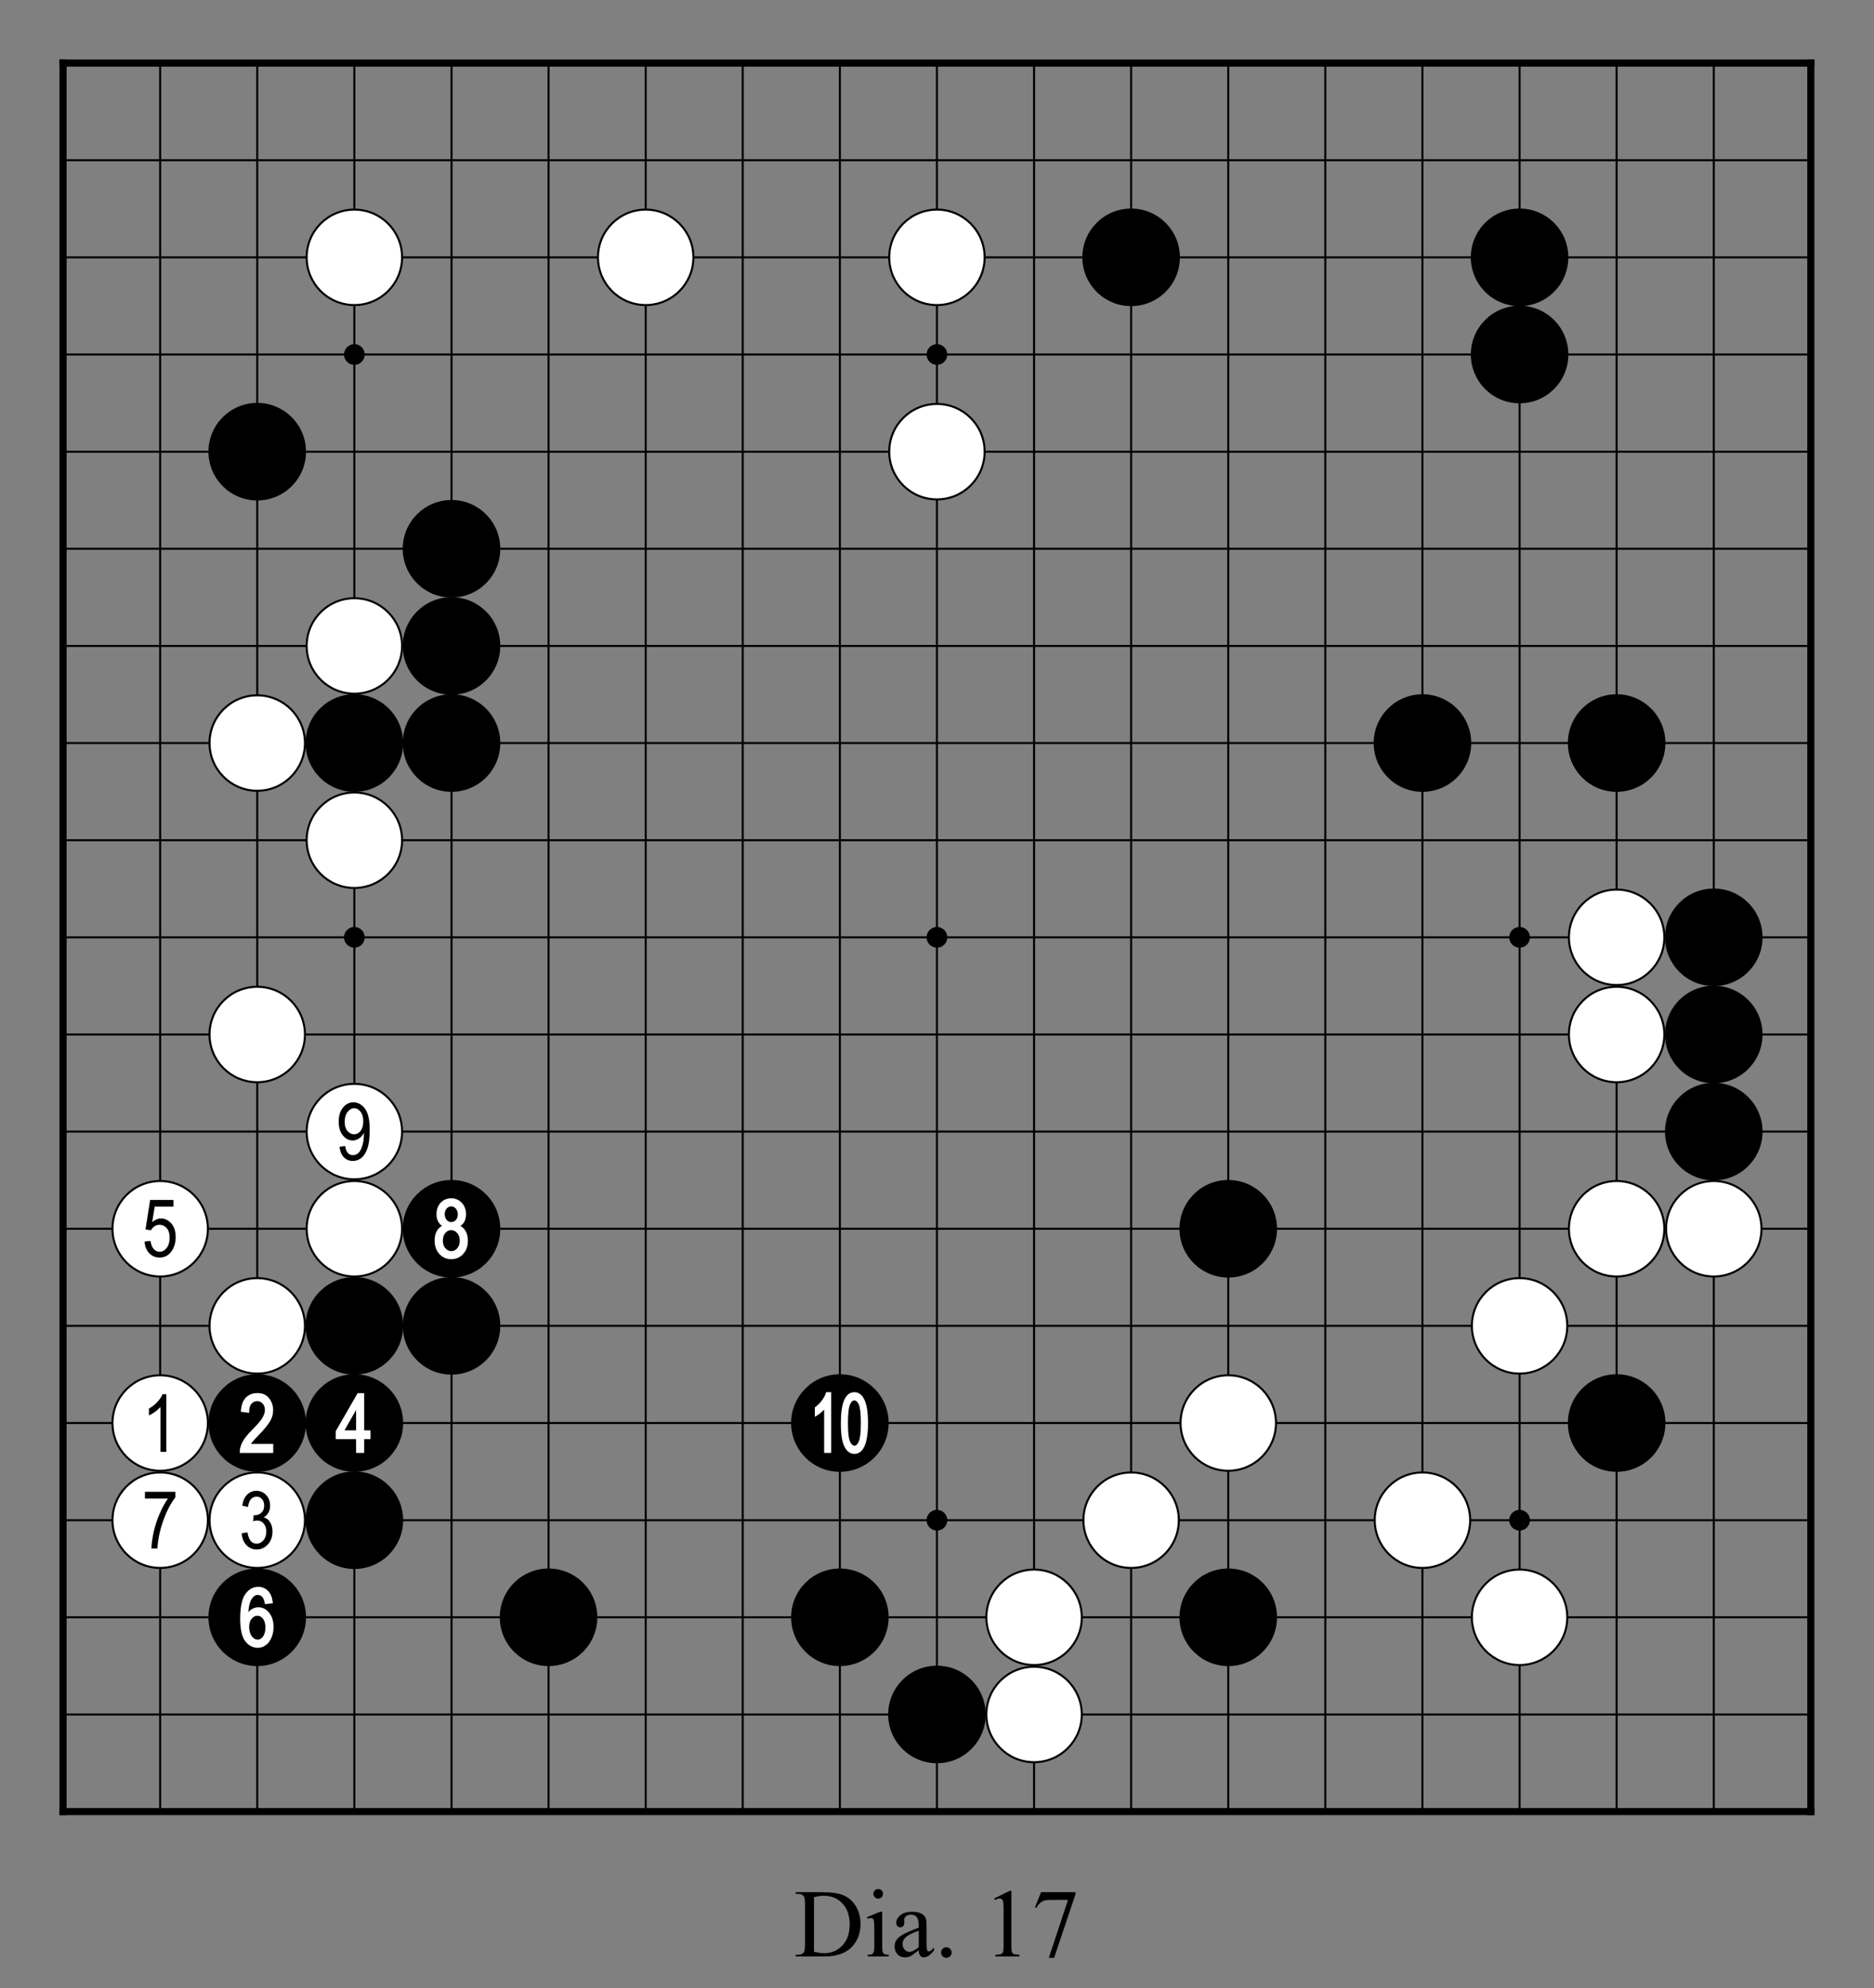 <?xml version="1.0" encoding="utf-8" standalone="no"?>
<!DOCTYPE svg PUBLIC "-//W3C//DTD SVG 1.0//EN" "http://www.w3.org/TR/SVG/DTD/svg11.dtd" >
<svg version="1.1" baseProfile="full"  width="319.134" height="338.465" viewBox="0 0 229.776 243.694" preserveAspectRatio="xMidYMid" xmlns="http://www.w3.org/2000/svg" >

<rect x="0" y="0" width="229.776" height="243.694" fill="#808080" stroke="none"/>

<g lengthAdjust="spacingAndGlyphs" xml:space='preserve' >
<g  transform="translate(1.19,1.19)" >
<path d="
M0.0 0.0
L0.0 227.39
L227.39 227.39
L227.39 0.0
Z
" fill="none" fill-rule="nonzero" />
<line x1="6.54" y1="6.54" x2="6.54" y2="220.84" fill="none" stroke="black" stroke-width="0.87px" stroke-linecap="square" />
<line x1="18.45" y1="6.54" x2="18.45" y2="220.84" fill="none" stroke="black" stroke-width="0.25px" stroke-linecap="butt" />
<line x1="30.35" y1="6.54" x2="30.35" y2="220.84" fill="none" stroke="black" stroke-width="0.25px" stroke-linecap="butt" />
<line x1="42.26" y1="6.54" x2="42.26" y2="220.84" fill="none" stroke="black" stroke-width="0.25px" stroke-linecap="butt" />
<line x1="54.17" y1="6.54" x2="54.17" y2="220.84" fill="none" stroke="black" stroke-width="0.25px" stroke-linecap="butt" />
<line x1="66.07" y1="6.54" x2="66.07" y2="220.84" fill="none" stroke="black" stroke-width="0.25px" stroke-linecap="butt" />
<line x1="77.98" y1="6.54" x2="77.98" y2="220.84" fill="none" stroke="black" stroke-width="0.25px" stroke-linecap="butt" />
<line x1="89.88" y1="6.54" x2="89.88" y2="220.84" fill="none" stroke="black" stroke-width="0.25px" stroke-linecap="butt" />
<line x1="101.79" y1="6.54" x2="101.79" y2="220.84" fill="none" stroke="black" stroke-width="0.25px" stroke-linecap="butt" />
<line x1="113.69" y1="6.54" x2="113.69" y2="220.84" fill="none" stroke="black" stroke-width="0.25px" stroke-linecap="butt" />
<line x1="125.60" y1="6.54" x2="125.60" y2="220.84" fill="none" stroke="black" stroke-width="0.25px" stroke-linecap="butt" />
<line x1="137.50" y1="6.54" x2="137.50" y2="220.84" fill="none" stroke="black" stroke-width="0.25px" stroke-linecap="butt" />
<line x1="149.41" y1="6.54" x2="149.41" y2="220.84" fill="none" stroke="black" stroke-width="0.25px" stroke-linecap="butt" />
<line x1="161.31" y1="6.54" x2="161.31" y2="220.84" fill="none" stroke="black" stroke-width="0.25px" stroke-linecap="butt" />
<line x1="173.22" y1="6.54" x2="173.22" y2="220.84" fill="none" stroke="black" stroke-width="0.25px" stroke-linecap="butt" />
<line x1="185.13" y1="6.54" x2="185.13" y2="220.84" fill="none" stroke="black" stroke-width="0.25px" stroke-linecap="butt" />
<line x1="197.03" y1="6.54" x2="197.03" y2="220.84" fill="none" stroke="black" stroke-width="0.25px" stroke-linecap="butt" />
<line x1="208.94" y1="6.54" x2="208.94" y2="220.84" fill="none" stroke="black" stroke-width="0.25px" stroke-linecap="butt" />
<line x1="220.84" y1="6.54" x2="220.84" y2="220.84" fill="none" stroke="black" stroke-width="0.87px" stroke-linecap="square" />
<line x1="6.54" y1="6.54" x2="220.84" y2="6.54" fill="none" stroke="black" stroke-width="0.87px" stroke-linecap="square" />
<line x1="6.54" y1="18.45" x2="220.84" y2="18.45" fill="none" stroke="black" stroke-width="0.25px" stroke-linecap="butt" />
<line x1="6.54" y1="30.35" x2="220.84" y2="30.35" fill="none" stroke="black" stroke-width="0.25px" stroke-linecap="butt" />
<line x1="6.54" y1="42.26" x2="220.84" y2="42.26" fill="none" stroke="black" stroke-width="0.25px" stroke-linecap="butt" />
<line x1="6.54" y1="54.17" x2="220.84" y2="54.17" fill="none" stroke="black" stroke-width="0.25px" stroke-linecap="butt" />
<line x1="6.54" y1="66.07" x2="220.84" y2="66.07" fill="none" stroke="black" stroke-width="0.25px" stroke-linecap="butt" />
<line x1="6.54" y1="77.98" x2="220.84" y2="77.98" fill="none" stroke="black" stroke-width="0.25px" stroke-linecap="butt" />
<line x1="6.54" y1="89.88" x2="220.84" y2="89.88" fill="none" stroke="black" stroke-width="0.25px" stroke-linecap="butt" />
<line x1="6.54" y1="101.79" x2="220.84" y2="101.79" fill="none" stroke="black" stroke-width="0.25px" stroke-linecap="butt" />
<line x1="6.54" y1="113.69" x2="220.84" y2="113.69" fill="none" stroke="black" stroke-width="0.25px" stroke-linecap="butt" />
<line x1="6.54" y1="125.60" x2="220.84" y2="125.60" fill="none" stroke="black" stroke-width="0.25px" stroke-linecap="butt" />
<line x1="6.54" y1="137.50" x2="220.84" y2="137.50" fill="none" stroke="black" stroke-width="0.25px" stroke-linecap="butt" />
<line x1="6.54" y1="149.41" x2="220.84" y2="149.41" fill="none" stroke="black" stroke-width="0.25px" stroke-linecap="butt" />
<line x1="6.54" y1="161.31" x2="220.84" y2="161.31" fill="none" stroke="black" stroke-width="0.25px" stroke-linecap="butt" />
<line x1="6.54" y1="173.22" x2="220.84" y2="173.22" fill="none" stroke="black" stroke-width="0.25px" stroke-linecap="butt" />
<line x1="6.54" y1="185.13" x2="220.84" y2="185.13" fill="none" stroke="black" stroke-width="0.25px" stroke-linecap="butt" />
<line x1="6.54" y1="197.03" x2="220.84" y2="197.03" fill="none" stroke="black" stroke-width="0.25px" stroke-linecap="butt" />
<line x1="6.54" y1="208.94" x2="220.84" y2="208.94" fill="none" stroke="black" stroke-width="0.25px" stroke-linecap="butt" />
<line x1="6.54" y1="220.84" x2="220.84" y2="220.84" fill="none" stroke="black" stroke-width="0.87px" stroke-linecap="square" />
<circle cx="18.45" cy="149.41" r="5.85" fill="white"/>
<circle cx="18.45" cy="149.41" r="5.85" fill="none" stroke="black" stroke-width="0.25px"/>
<circle cx="18.45" cy="173.22" r="5.85" fill="white"/>
<circle cx="18.45" cy="173.22" r="5.85" fill="none" stroke="black" stroke-width="0.25px"/>
<circle cx="18.45" cy="185.13" r="5.85" fill="white"/>
<circle cx="18.45" cy="185.13" r="5.85" fill="none" stroke="black" stroke-width="0.25px"/>
<circle cx="30.35" cy="54.17" r="5.98" fill="black"/>
<circle cx="30.35" cy="89.88" r="5.85" fill="white"/>
<circle cx="30.35" cy="89.88" r="5.85" fill="none" stroke="black" stroke-width="0.25px"/>
<circle cx="30.35" cy="125.60" r="5.85" fill="white"/>
<circle cx="30.35" cy="125.60" r="5.85" fill="none" stroke="black" stroke-width="0.25px"/>
<circle cx="30.35" cy="161.31" r="5.85" fill="white"/>
<circle cx="30.35" cy="161.31" r="5.85" fill="none" stroke="black" stroke-width="0.25px"/>
<circle cx="30.35" cy="173.22" r="5.98" fill="black"/>
<circle cx="30.35" cy="185.13" r="5.85" fill="white"/>
<circle cx="30.35" cy="185.13" r="5.85" fill="none" stroke="black" stroke-width="0.25px"/>
<circle cx="30.35" cy="197.03" r="5.98" fill="black"/>
<circle cx="42.26" cy="30.35" r="5.85" fill="white"/>
<circle cx="42.26" cy="30.35" r="5.85" fill="none" stroke="black" stroke-width="0.25px"/>
<circle cx="42.26" cy="42.26" r="1.27" fill="black"/>
<circle cx="42.26" cy="77.98" r="5.85" fill="white"/>
<circle cx="42.26" cy="77.98" r="5.85" fill="none" stroke="black" stroke-width="0.25px"/>
<circle cx="42.26" cy="89.88" r="5.98" fill="black"/>
<circle cx="42.26" cy="101.79" r="5.85" fill="white"/>
<circle cx="42.26" cy="101.79" r="5.85" fill="none" stroke="black" stroke-width="0.25px"/>
<circle cx="42.26" cy="113.69" r="1.27" fill="black"/>
<circle cx="42.26" cy="137.50" r="5.85" fill="white"/>
<circle cx="42.26" cy="137.50" r="5.85" fill="none" stroke="black" stroke-width="0.25px"/>
<circle cx="42.26" cy="149.41" r="5.85" fill="white"/>
<circle cx="42.26" cy="149.41" r="5.85" fill="none" stroke="black" stroke-width="0.25px"/>
<circle cx="42.26" cy="161.31" r="5.98" fill="black"/>
<circle cx="42.26" cy="173.22" r="5.98" fill="black"/>
<circle cx="42.26" cy="185.13" r="5.98" fill="black"/>
<circle cx="54.17" cy="66.07" r="5.98" fill="black"/>
<circle cx="54.17" cy="77.98" r="5.98" fill="black"/>
<circle cx="54.17" cy="89.88" r="5.98" fill="black"/>
<circle cx="54.17" cy="149.41" r="5.98" fill="black"/>
<circle cx="54.17" cy="161.31" r="5.98" fill="black"/>
<circle cx="66.07" cy="197.03" r="5.98" fill="black"/>
<circle cx="77.98" cy="30.35" r="5.85" fill="white"/>
<circle cx="77.98" cy="30.35" r="5.85" fill="none" stroke="black" stroke-width="0.25px"/>
<circle cx="101.79" cy="173.22" r="5.98" fill="black"/>
<circle cx="101.79" cy="197.03" r="5.98" fill="black"/>
<circle cx="113.69" cy="30.35" r="5.85" fill="white"/>
<circle cx="113.69" cy="30.35" r="5.85" fill="none" stroke="black" stroke-width="0.25px"/>
<circle cx="113.69" cy="42.26" r="1.27" fill="black"/>
<circle cx="113.69" cy="54.17" r="5.85" fill="white"/>
<circle cx="113.69" cy="54.17" r="5.85" fill="none" stroke="black" stroke-width="0.25px"/>
<circle cx="113.69" cy="113.69" r="1.27" fill="black"/>
<circle cx="113.69" cy="185.13" r="1.27" fill="black"/>
<circle cx="113.69" cy="208.94" r="5.98" fill="black"/>
<circle cx="125.60" cy="197.03" r="5.85" fill="white"/>
<circle cx="125.60" cy="197.03" r="5.85" fill="none" stroke="black" stroke-width="0.25px"/>
<circle cx="125.60" cy="208.94" r="5.85" fill="white"/>
<circle cx="125.60" cy="208.94" r="5.85" fill="none" stroke="black" stroke-width="0.25px"/>
<circle cx="137.50" cy="30.35" r="5.98" fill="black"/>
<circle cx="137.50" cy="185.13" r="5.85" fill="white"/>
<circle cx="137.50" cy="185.13" r="5.85" fill="none" stroke="black" stroke-width="0.25px"/>
<circle cx="149.41" cy="149.41" r="5.98" fill="black"/>
<circle cx="149.41" cy="173.22" r="5.85" fill="white"/>
<circle cx="149.41" cy="173.22" r="5.85" fill="none" stroke="black" stroke-width="0.25px"/>
<circle cx="149.41" cy="197.03" r="5.98" fill="black"/>
<circle cx="173.22" cy="89.88" r="5.98" fill="black"/>
<circle cx="173.22" cy="185.13" r="5.85" fill="white"/>
<circle cx="173.22" cy="185.13" r="5.85" fill="none" stroke="black" stroke-width="0.25px"/>
<circle cx="185.13" cy="30.35" r="5.98" fill="black"/>
<circle cx="185.13" cy="42.26" r="5.98" fill="black"/>
<circle cx="185.13" cy="113.69" r="1.27" fill="black"/>
<circle cx="185.13" cy="161.31" r="5.85" fill="white"/>
<circle cx="185.13" cy="161.31" r="5.85" fill="none" stroke="black" stroke-width="0.25px"/>
<circle cx="185.13" cy="185.13" r="1.27" fill="black"/>
<circle cx="185.13" cy="197.03" r="5.85" fill="white"/>
<circle cx="185.13" cy="197.03" r="5.85" fill="none" stroke="black" stroke-width="0.25px"/>
<circle cx="197.03" cy="89.88" r="5.98" fill="black"/>
<circle cx="197.03" cy="113.69" r="5.85" fill="white"/>
<circle cx="197.03" cy="113.69" r="5.85" fill="none" stroke="black" stroke-width="0.25px"/>
<circle cx="197.03" cy="125.60" r="5.85" fill="white"/>
<circle cx="197.03" cy="125.60" r="5.85" fill="none" stroke="black" stroke-width="0.25px"/>
<circle cx="197.03" cy="149.41" r="5.85" fill="white"/>
<circle cx="197.03" cy="149.41" r="5.85" fill="none" stroke="black" stroke-width="0.25px"/>
<circle cx="197.03" cy="173.22" r="5.98" fill="black"/>
<circle cx="208.94" cy="113.69" r="5.98" fill="black"/>
<circle cx="208.94" cy="125.60" r="5.98" fill="black"/>
<circle cx="208.94" cy="137.50" r="5.98" fill="black"/>
<circle cx="208.94" cy="149.41" r="5.85" fill="white"/>
<circle cx="208.94" cy="149.41" r="5.85" fill="none" stroke="black" stroke-width="0.25px"/>
<path d="
M17.22 145.88
L16.65 149.49
L17.32 149.60
C17.43 149.38 17.58 149.22 17.76 149.10
C17.95 148.98 18.15 148.92 18.37 148.92
C18.72 148.92 19.02 149.06 19.25 149.33
C19.49 149.61 19.61 150.00 19.61 150.50
C19.61 151.04 19.48 151.46 19.24 151.77
C19.00 152.07 18.71 152.23 18.37 152.23
C18.10 152.23 17.87 152.12 17.66 151.90
C17.46 151.68 17.33 151.35 17.27 150.90
L16.53 150.98
C16.58 151.59 16.77 152.07 17.12 152.42
C17.46 152.77 17.88 152.94 18.38 152.94
C18.98 152.94 19.46 152.69 19.82 152.20
C20.18 151.71 20.35 151.12 20.35 150.43
C20.35 149.74 20.18 149.18 19.82 148.77
C19.46 148.36 19.04 148.15 18.56 148.15
C18.18 148.15 17.81 148.30 17.47 148.60
L17.78 146.70
L20.08 146.70
L20.08 145.88
Z
" fill="black" fill-rule="nonzero" />
<path d="
M18.74 169.69
C18.62 169.99 18.40 170.31 18.11 170.63
C17.81 170.96 17.46 171.23 17.07 171.45
L17.07 172.29
C17.30 172.19 17.55 172.04 17.83 171.84
C18.10 171.64 18.32 171.44 18.49 171.25
L18.49 176.75
L19.20 176.75
L19.20 169.69
Z
" fill="black" fill-rule="nonzero" />
<path d="
M16.58 181.65
L16.58 182.48
L19.40 182.48
C19.04 182.98 18.71 183.59 18.40 184.30
C18.09 185.01 17.84 185.76 17.66 186.54
C17.49 187.32 17.39 188.01 17.38 188.60
L18.11 188.60
C18.18 187.46 18.42 186.31 18.84 185.15
C19.26 183.99 19.75 183.05 20.31 182.33
L20.31 181.65
Z
" fill="black" fill-rule="nonzero" />
<path d="
M30.37 169.55
C29.79 169.55 29.32 169.73 28.96 170.10
C28.60 170.47 28.40 171.00 28.35 171.71
L28.34 171.85
L28.47 171.86
L29.20 171.95
L29.36 171.97
L29.36 171.81
C29.36 171.39 29.45 171.08 29.64 170.86
C29.82 170.65 30.06 170.54 30.34 170.54
C30.34 170.54 30.34 170.54 30.34 170.54
C30.35 170.54 30.35 170.54 30.35 170.54
C30.61 170.54 30.84 170.64 31.02 170.84
C31.20 171.04 31.29 171.30 31.29 171.62
C31.29 171.90 31.20 172.21 31.00 172.55
C30.81 172.90 30.38 173.40 29.73 174.05
C29.15 174.63 28.75 175.13 28.53 175.56
C28.31 176.00 28.20 176.40 28.21 176.76
L28.21 176.89
L32.31 176.89
L32.31 176.75
L32.31 175.92
L32.31 175.78
L29.58 175.78
C29.63 175.70 29.69 175.62 29.75 175.54
C29.87 175.39 30.14 175.10 30.56 174.67
C31.23 173.97 31.68 173.42 31.93 173.00
C32.18 172.56 32.30 172.11 32.30 171.64
C32.30 171.10 32.14 170.62 31.82 170.20
C31.49 169.76 31.00 169.55 30.37 169.55
Z
" fill="white" fill-rule="nonzero" />
<path d="
M30.25 181.53
C29.81 181.53 29.43 181.68 29.12 181.99
C28.80 182.30 28.60 182.75 28.51 183.35
L29.22 183.51
C29.27 183.08 29.39 182.77 29.57 182.56
C29.76 182.35 29.99 182.24 30.26 182.24
C30.53 182.24 30.75 182.34 30.93 182.54
C31.11 182.74 31.20 183.01 31.20 183.34
C31.20 183.69 31.10 183.98 30.88 184.19
C30.66 184.41 30.38 184.52 30.03 184.52
L29.92 184.51
L29.84 185.26
C30.03 185.20 30.20 185.17 30.34 185.17
C30.65 185.17 30.92 185.29 31.14 185.54
C31.35 185.79 31.46 186.12 31.46 186.53
C31.46 186.97 31.34 187.32 31.11 187.60
C30.87 187.87 30.59 188.01 30.27 188.01
C29.67 188.01 29.30 187.54 29.15 186.62
L28.44 186.74
C28.49 187.34 28.68 187.82 29.02 188.18
C29.37 188.54 29.78 188.72 30.28 188.72
C30.81 188.72 31.26 188.52 31.65 188.10
C32.03 187.69 32.22 187.16 32.22 186.52
C32.22 186.21 32.17 185.94 32.08 185.69
C31.98 185.45 31.86 185.25 31.71 185.10
C31.56 184.95 31.37 184.85 31.14 184.78
C31.39 184.64 31.59 184.45 31.72 184.20
C31.86 183.96 31.93 183.67 31.93 183.35
C31.93 182.83 31.77 182.39 31.44 182.05
C31.12 181.70 30.72 181.53 30.25 181.53
Z
" fill="black" fill-rule="nonzero" />
<path d="
M29.26 196.39
L29.26 196.39
C29.26 196.39 29.26 196.39 29.26 196.39
L29.26 196.39
C29.26 196.39 29.26 196.39 29.26 196.39
Z
M30.37 196.84
C30.63 196.84 30.86 196.96 31.05 197.20
C31.25 197.45 31.35 197.81 31.35 198.28
C31.35 198.75 31.25 199.13 31.05 199.39
C30.86 199.65 30.65 199.77 30.41 199.77
C30.41 199.77 30.41 199.77 30.41 199.77
C30.41 199.77 30.41 199.77 30.41 199.77
C30.14 199.77 29.90 199.64 29.69 199.36
C29.47 199.08 29.36 198.70 29.36 198.22
C29.36 197.79 29.46 197.45 29.67 197.20
C29.87 196.96 30.10 196.84 30.36 196.84
C30.36 196.84 30.36 196.84 30.36 196.84
C30.36 196.84 30.37 196.84 30.37 196.84
Z
M30.47 193.30
C29.82 193.30 29.28 193.61 28.86 194.23
C28.46 194.83 28.26 195.82 28.26 197.21
C28.26 198.47 28.46 199.37 28.85 199.92
C29.26 200.48 29.78 200.76 30.41 200.77
C30.76 200.77 31.08 200.67 31.37 200.47
C31.67 200.27 31.90 199.97 32.08 199.56
C32.26 199.16 32.35 198.71 32.35 198.22
C32.35 197.50 32.17 196.91 31.81 196.47
C31.44 196.02 31.01 195.80 30.50 195.80
C30.20 195.80 29.91 195.88 29.64 196.06
C29.50 196.15 29.38 196.26 29.26 196.39
L29.26 196.39
C29.30 195.79 29.40 195.32 29.56 194.98
C29.68 194.74 29.81 194.57 29.96 194.45
C30.09 194.34 30.25 194.29 30.42 194.29
C30.43 194.29 30.43 194.29 30.43 194.29
C30.43 194.29 30.43 194.29 30.43 194.29
C30.65 194.29 30.84 194.39 31.00 194.58
C31.11 194.71 31.20 194.95 31.27 195.28
L31.29 195.41
L31.42 195.40
L32.12 195.33
L32.27 195.32
L32.25 195.17
C32.18 194.57 31.99 194.11 31.67 193.79
C31.35 193.46 30.95 193.30 30.47 193.30
Z
" fill="white" fill-rule="nonzero" />
<path d="
M42.24 134.63
C42.53 134.63 42.79 134.77 43.01 135.06
C43.24 135.35 43.35 135.74 43.35 136.24
C43.35 136.75 43.24 137.14 43.02 137.41
C42.81 137.69 42.54 137.83 42.23 137.83
C41.91 137.83 41.64 137.69 41.41 137.42
C41.18 137.14 41.07 136.78 41.07 136.32
C41.07 135.80 41.19 135.39 41.43 135.09
C41.67 134.78 41.94 134.63 42.24 134.63
Z
M42.16 133.91
C41.65 133.91 41.22 134.12 40.87 134.55
C40.52 134.97 40.34 135.55 40.34 136.29
C40.34 137.00 40.51 137.56 40.85 137.97
C41.19 138.39 41.60 138.59 42.07 138.59
C42.33 138.59 42.58 138.51 42.83 138.34
C43.08 138.17 43.28 137.95 43.43 137.66
L43.43 137.84
C43.43 138.39 43.36 138.87 43.22 139.28
C43.09 139.69 42.93 139.98 42.73 140.14
C42.54 140.31 42.32 140.39 42.09 140.39
C41.56 140.39 41.24 140.01 41.13 139.27
L40.45 139.35
C40.50 139.92 40.68 140.35 40.97 140.65
C41.27 140.95 41.63 141.10 42.07 141.10
C42.46 141.10 42.81 140.97 43.12 140.73
C43.43 140.48 43.68 140.09 43.86 139.56
C44.05 139.02 44.14 138.27 44.14 137.30
C44.14 136.44 44.05 135.77 43.88 135.31
C43.71 134.85 43.47 134.50 43.16 134.27
C42.85 134.03 42.52 133.91 42.16 133.91
Z
" fill="black" fill-rule="nonzero" />
<path d="
M42.47 171.62
L42.47 174.12
L41.05 174.12
L42.47 171.62
Z
M42.66 169.56
L42.62 169.63
L39.99 174.19
L39.97 174.22
L39.97 174.26
L39.97 175.05
L39.97 175.20
L42.47 175.20
L42.47 176.74
L42.47 176.88
L43.46 176.88
L43.46 176.74
L43.46 175.20
L44.24 175.20
L44.24 175.05
L44.24 174.26
L44.24 174.12
L43.46 174.12
L43.46 169.70
L43.46 169.56
Z
" fill="white" fill-rule="nonzero" />
<path d="
M54.13 146.67
C54.13 146.67 54.14 146.67 54.14 146.67
C54.14 146.67 54.14 146.67 54.14 146.67
C54.35 146.67 54.54 146.76 54.70 146.94
C54.86 147.12 54.94 147.36 54.94 147.65
C54.94 147.93 54.86 148.16 54.70 148.34
C54.55 148.51 54.37 148.59 54.15 148.59
C54.15 148.59 54.15 148.59 54.15 148.59
C54.15 148.59 54.14 148.59 54.14 148.59
C53.92 148.59 53.73 148.51 53.58 148.33
C53.42 148.16 53.34 147.91 53.34 147.60
C53.34 147.33 53.42 147.11 53.58 146.93
C53.74 146.76 53.92 146.67 54.13 146.67
Z
M54.12 149.58
C54.13 149.58 54.13 149.58 54.13 149.58
C54.13 149.58 54.13 149.58 54.13 149.58
C54.41 149.58 54.66 149.70 54.86 149.93
C55.07 150.17 55.18 150.48 55.18 150.88
C55.18 151.27 55.07 151.58 54.87 151.81
C54.67 152.04 54.43 152.15 54.15 152.15
C54.15 152.15 54.15 152.15 54.15 152.15
C54.15 152.15 54.14 152.15 54.14 152.15
C53.86 152.15 53.62 152.03 53.42 151.80
C53.21 151.56 53.11 151.25 53.11 150.85
C53.11 150.47 53.21 150.16 53.41 149.93
C53.61 149.70 53.85 149.58 54.12 149.58
Z
M54.13 145.67
C53.61 145.68 53.18 145.86 52.84 146.22
C52.50 146.59 52.33 147.05 52.33 147.63
C52.33 148.01 52.41 148.33 52.57 148.59
C52.68 148.77 52.83 148.93 53.01 149.05
L53.01 149.05
C52.77 149.18 52.57 149.37 52.41 149.61
C52.20 149.94 52.10 150.35 52.10 150.85
C52.10 151.53 52.29 152.08 52.68 152.50
C53.07 152.93 53.56 153.14 54.15 153.14
C54.73 153.14 55.21 152.93 55.60 152.50
C55.99 152.08 56.18 151.54 56.18 150.88
C56.18 150.39 56.08 149.99 55.88 149.66
C55.73 149.40 55.52 149.20 55.27 149.06
L55.27 149.06
C55.46 148.93 55.61 148.77 55.72 148.59
C55.87 148.33 55.95 148.02 55.95 147.65
C55.95 147.08 55.78 146.60 55.43 146.23
C55.09 145.86 54.65 145.68 54.13 145.67
Z
" fill="white" fill-rule="nonzero" />
<path d="
M103.55 170.45
C103.55 170.45 103.55 170.45 103.55 170.45
C103.55 170.45 103.55 170.45 103.55 170.45
C103.66 170.45 103.75 170.49 103.84 170.56
C103.94 170.65 104.03 170.78 104.11 170.95
C104.28 171.33 104.36 172.08 104.36 173.22
C104.36 174.35 104.28 175.10 104.11 175.48
C104.03 175.66 103.94 175.80 103.85 175.88
C103.77 175.96 103.68 176.00 103.58 176.00
C103.58 176.00 103.58 176.00 103.58 176.00
C103.58 176.00 103.58 176.00 103.58 176.00
C103.48 176.00 103.38 175.96 103.30 175.88
C103.20 175.80 103.11 175.67 103.03 175.49
C102.86 175.11 102.78 174.36 102.78 173.22
C102.78 172.10 102.86 171.34 103.03 170.96
C103.11 170.78 103.19 170.65 103.29 170.56
C103.37 170.49 103.45 170.45 103.55 170.45
Z
M100.10 169.44
L100.07 169.54
C99.98 169.84 99.81 170.14 99.58 170.46
C99.35 170.77 99.08 171.04 98.77 171.26
L98.72 171.30
L98.72 171.37
L98.72 172.22
L98.71 172.46
L98.93 172.34
C99.12 172.23 99.34 172.07 99.57 171.86
C99.67 171.76 99.77 171.67 99.86 171.57
L99.86 171.57
L99.86 176.74
L99.86 176.88
L100.72 176.88
L100.72 176.74
L100.72 169.58
L100.72 169.44
Z
M103.58 169.44
C103.29 169.44 103.04 169.53 102.82 169.70
C102.62 169.87 102.44 170.12 102.30 170.45
C102.04 171.08 101.91 172.01 101.91 173.22
C101.91 174.58 102.05 175.54 102.35 176.11
C102.50 176.40 102.67 176.62 102.87 176.77
C103.08 176.92 103.31 177.00 103.57 177.00
C103.85 177.00 104.10 176.91 104.32 176.74
C104.53 176.57 104.70 176.32 104.84 175.99
C105.10 175.35 105.24 174.43 105.24 173.22
C105.24 171.88 105.08 170.89 104.75 170.27
C104.62 170.00 104.45 169.79 104.25 169.66
C104.05 169.51 103.83 169.44 103.58 169.44
Z
" fill="white" fill-rule="nonzero" />
</g>
<g  transform="translate(1.19,228.58)" >
<path d="
M106.49 2.94
C106.33 2.94 106.19 3.00 106.07 3.11
C105.96 3.23 105.90 3.37 105.90 3.53
C105.90 3.69 105.96 3.83 106.08 3.95
C106.19 4.07 106.33 4.12 106.49 4.12
C106.66 4.12 106.80 4.07 106.91 3.95
C107.02 3.83 107.08 3.69 107.08 3.53
C107.08 3.37 107.02 3.23 106.91 3.11
C106.80 3.00 106.66 2.94 106.49 2.94
Z
M111.46 8.04
L111.46 10.07
C110.98 10.46 110.60 10.65 110.30 10.65
C110.08 10.65 109.89 10.56 109.73 10.37
C109.56 10.19 109.48 9.96 109.48 9.68
C109.48 9.46 109.54 9.25 109.67 9.07
C109.81 8.88 110.02 8.70 110.33 8.53
C110.50 8.44 110.88 8.27 111.46 8.04
Z
M99.82 3.77
C100.75 3.77 101.51 4.08 102.10 4.71
C102.69 5.34 102.99 6.20 102.99 7.29
C102.99 8.37 102.69 9.23 102.10 9.86
C101.51 10.49 100.76 10.81 99.86 10.81
C99.53 10.81 99.12 10.75 98.62 10.64
L98.62 3.94
C99.07 3.83 99.47 3.77 99.82 3.77
Z
M96.37 3.33
L96.37 3.54
L96.67 3.54
C96.97 3.54 97.19 3.63 97.34 3.80
C97.45 3.92 97.51 4.23 97.51 4.72
L97.51 9.82
C97.51 10.26 97.46 10.55 97.38 10.68
C97.24 10.89 97.00 11.00 96.67 11.00
L96.37 11.00
L96.37 11.21
L99.90 11.21
C101.43 11.21 102.57 10.80 103.32 9.98
C103.98 9.24 104.32 8.33 104.32 7.23
C104.32 6.41 104.13 5.69 103.76 5.07
C103.38 4.44 102.89 4.00 102.27 3.73
C101.66 3.46 100.76 3.33 99.58 3.33
Z
M106.72 5.73
L105.12 6.38
L105.20 6.59
C105.35 6.53 105.48 6.50 105.59 6.50
C105.69 6.50 105.77 6.53 105.83 6.58
C105.89 6.62 105.93 6.71 105.96 6.83
C105.99 7.00 106.01 7.38 106.01 7.96
L106.01 10.01
C106.01 10.34 105.98 10.56 105.93 10.68
C105.88 10.79 105.81 10.88 105.72 10.93
C105.63 10.98 105.46 11.00 105.20 11.00
L105.20 11.21
L107.78 11.21
L107.78 11.00
C107.53 11.00 107.36 10.98 107.26 10.92
C107.17 10.87 107.10 10.79 107.05 10.68
C107.00 10.56 106.98 10.34 106.98 10.01
L106.98 5.73
Z
M122.63 3.16
L120.71 4.10
L120.79 4.28
C121.05 4.16 121.25 4.10 121.39 4.10
C121.49 4.10 121.58 4.13 121.65 4.19
C121.72 4.25 121.77 4.34 121.80 4.46
C121.84 4.62 121.86 4.99 121.86 5.57
L121.86 9.82
C121.86 10.30 121.84 10.58 121.79 10.67
C121.75 10.77 121.68 10.85 121.57 10.90
C121.46 10.96 121.22 10.99 120.85 11.00
L120.85 11.21
L123.81 11.21
L123.81 11.00
C123.46 10.99 123.22 10.96 123.10 10.90
C122.99 10.84 122.91 10.76 122.87 10.65
C122.84 10.54 122.82 10.27 122.82 9.82
L122.82 3.16
Z
M110.65 5.73
C110.03 5.73 109.56 5.87 109.21 6.15
C108.87 6.43 108.70 6.73 108.70 7.07
C108.70 7.24 108.75 7.38 108.84 7.48
C108.93 7.58 109.05 7.63 109.19 7.63
C109.34 7.63 109.46 7.58 109.55 7.49
C109.64 7.39 109.69 7.25 109.69 7.07
L109.67 6.74
C109.67 6.56 109.75 6.41 109.89 6.28
C110.04 6.15 110.23 6.08 110.48 6.08
C110.80 6.08 111.04 6.18 111.21 6.38
C111.38 6.58 111.46 6.94 111.46 7.47
L111.46 7.68
C110.55 8.02 109.90 8.30 109.50 8.53
C109.11 8.76 108.83 9.01 108.67 9.28
C108.56 9.47 108.50 9.69 108.50 9.95
C108.50 10.36 108.62 10.69 108.86 10.95
C109.09 11.20 109.40 11.32 109.77 11.32
C110.00 11.32 110.23 11.27 110.44 11.18
C110.57 11.11 110.92 10.87 111.46 10.45
C111.47 10.76 111.53 10.99 111.64 11.12
C111.75 11.25 111.90 11.32 112.09 11.32
C112.49 11.32 112.90 11.03 113.34 10.45
L113.34 10.12
C113.10 10.35 112.95 10.49 112.87 10.54
C112.82 10.57 112.77 10.58 112.70 10.58
C112.65 10.58 112.59 10.57 112.55 10.53
C112.50 10.49 112.47 10.41 112.45 10.30
C112.43 10.18 112.42 9.87 112.42 9.36
L112.42 7.55
C112.42 7.04 112.39 6.70 112.32 6.53
C112.21 6.28 112.04 6.09 111.81 5.97
C111.51 5.81 111.12 5.73 110.65 5.73
Z
M114.85 10.08
C114.67 10.08 114.52 10.15 114.39 10.27
C114.26 10.39 114.20 10.55 114.20 10.73
C114.20 10.91 114.26 11.06 114.39 11.19
C114.52 11.31 114.67 11.38 114.85 11.38
C115.03 11.38 115.18 11.31 115.30 11.19
C115.43 11.06 115.49 10.91 115.49 10.73
C115.49 10.55 115.43 10.40 115.31 10.27
C115.18 10.15 115.03 10.08 114.85 10.08
Z
M126.46 3.33
L125.71 5.19
L125.87 5.26
C126.07 4.89 126.33 4.61 126.66 4.43
C126.85 4.33 127.16 4.28 127.60 4.28
L129.76 4.28
L127.41 11.38
L128.06 11.38
L130.69 3.55
L130.69 3.33
Z
" fill="black" fill-rule="nonzero" />
</g>
</g>
</svg>
